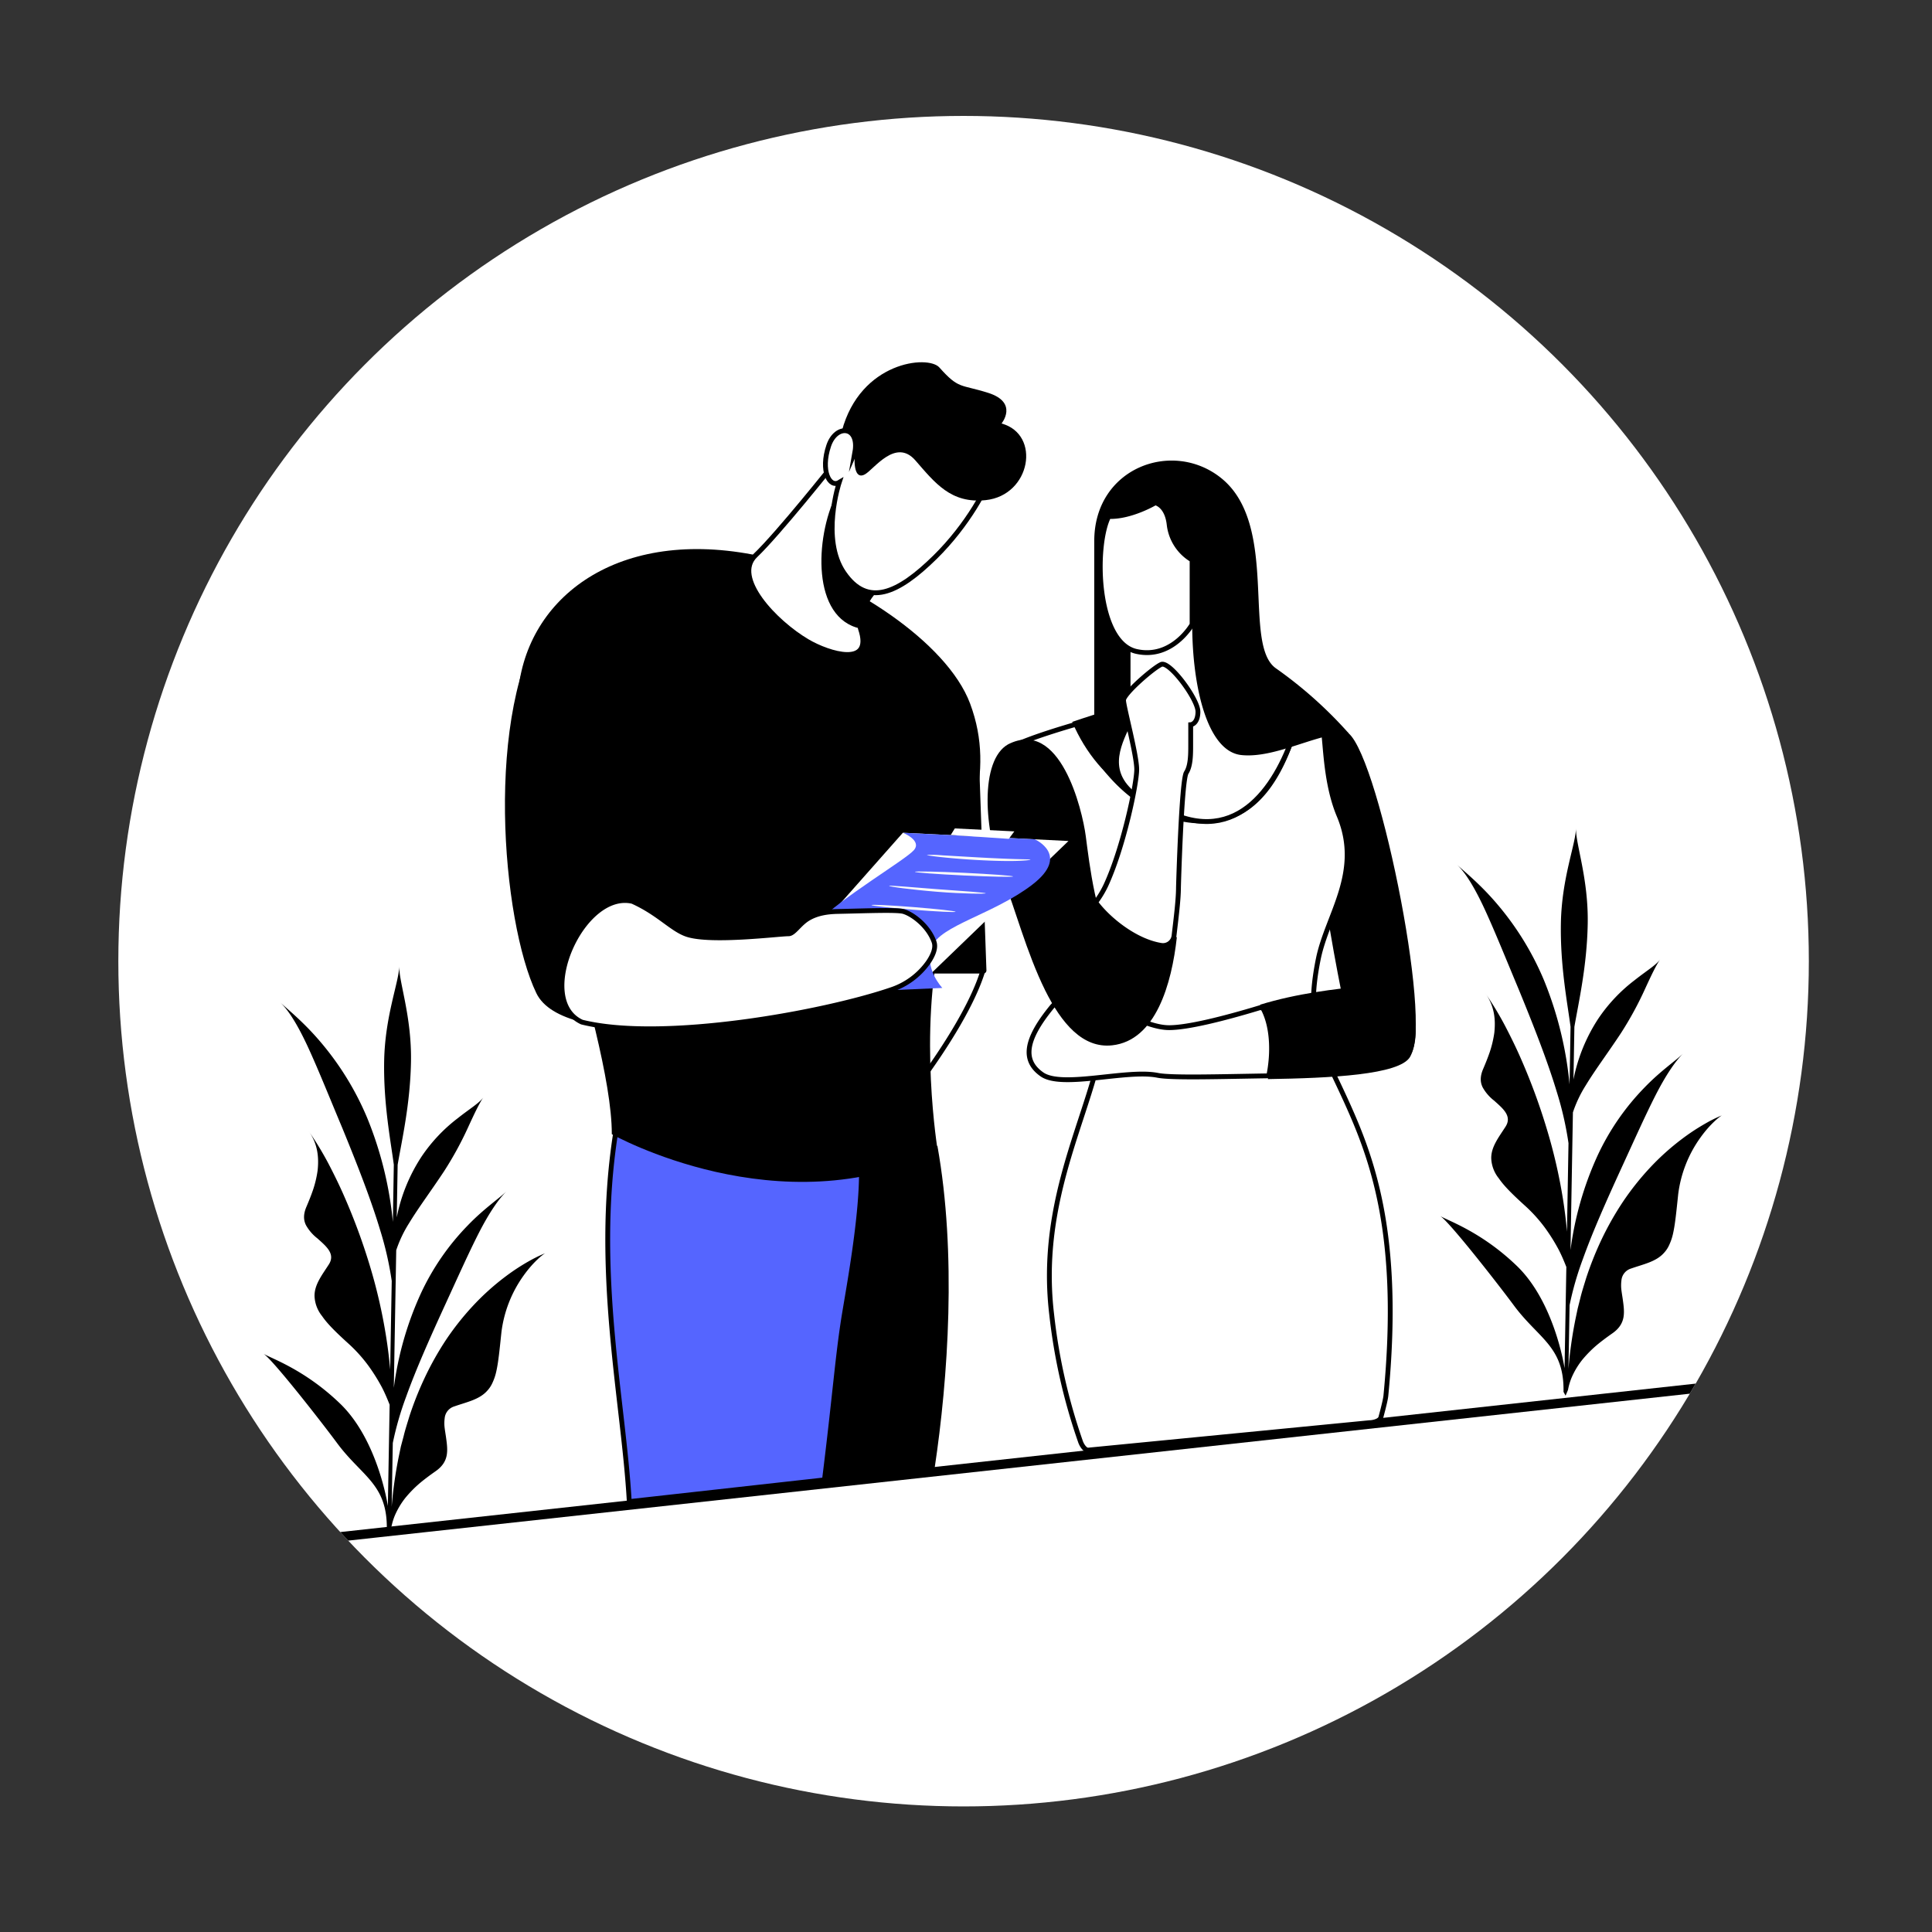 <svg id="Layer_1" data-name="Layer 1" xmlns="http://www.w3.org/2000/svg" xmlns:xlink="http://www.w3.org/1999/xlink" viewBox="0 0 800 800"><rect x="0" y="0" width="800" height="800" fill="#333333" stroke="none"/><defs><style>.cls-1{fill:none;}.cls-2,.cls-4{fill:#fff;}.cls-3{clip-path:url(#clip-path);}.cls-4,.cls-5{stroke:#000;stroke-miterlimit:10;stroke-width:2px;}.cls-5,.cls-6{fill:#5565ff;}.cls-7{fill:#fafafa;}</style><clipPath id="clip-path"><circle class="cls-1" cx="399" cy="398" r="350"/></clipPath></defs><title>workflow svg</title><circle class="cls-2" cx="399" cy="398" r="350"/><g class="cls-3"><path d="M224.91,519.28l-.66.29-1.2.55c-.78.37-1.49.74-2.22,1.11q-2.12,1.13-4.12,2.34a88.93,88.93,0,0,0-7.6,5.17,102,102,0,0,0-13.38,12.1,113.43,113.43,0,0,0-11.07,14A126.42,126.42,0,0,0,176,570.21a137.22,137.22,0,0,0-6.47,16.23c-.83,2.77-1.75,5.52-2.41,8.32L166,598.94l-.88,4.2a176.3,176.3,0,0,0-2.94,20.78l.47-26.41a129.08,129.08,0,0,1,5.5-19.09c4-11.19,9.75-24.14,16.17-38.13,5.26-11.45,9.76-21.52,13.92-29.68s8.22-14.15,11.52-17.34c-3.27,3.15-9.38,7.21-16,14.08a101.62,101.62,0,0,0-19.5,28.26,135.93,135.93,0,0,0-11.19,39.08l1-57a51.23,51.23,0,0,1,5.36-11.26c3.87-6.39,9.18-13.45,14.54-21.58A142.84,142.84,0,0,0,194,466.42c2.49-5.42,4.52-9.68,6.17-12.05-1.67,2.38-5.78,4.81-10.52,8.58a67.1,67.1,0,0,0-15,15.83,70.73,70.73,0,0,0-10.37,25.32l.38-21.81c1.71-10,5.21-25.13,5.52-42.66.33-18.78-5-32.92-4.86-39.55-.12,6.63-5.92,20.57-6.25,39.35-.31,17.54,2.66,32.75,4,42.84L162.68,506A152.05,152.05,0,0,0,152,462.79a120,120,0,0,0-19.52-31.62c-6.7-7.85-12.88-12.84-16.54-16.15,3.72,3.36,7.74,10.16,11.87,19.17s8.61,20.22,13.92,32.87c6.37,15.53,11.95,29.86,15.66,42.22a136.65,136.65,0,0,1,4.82,21.14l-.65,36.67q-.6-6.84-1.67-13.56A219.46,219.46,0,0,0,153.11,524a253,253,0,0,0-10.42-28.28c-2-4.62-4.24-9.19-6.6-13.73a131,131,0,0,0-8.34-13.73c3.9,5.46,4.34,11.09,3.76,16.47a44.59,44.59,0,0,1-1.84,7.82c-.85,2.52-1.83,4.9-2.77,7.12-1.39,3.2-1.22,5.65-.17,7.7a18,18,0,0,0,4.7,5.42c3.66,3.29,7.55,6.4,4.72,10.81s-6.08,8.47-5.9,13.29A14.09,14.09,0,0,0,133.4,545c2.1,3.1,5.66,6.62,10.72,11.21a61.67,61.67,0,0,1,8.31,9.15,76.88,76.88,0,0,1,5.71,9.1c1.45,2.8,2.42,5.27,3.12,7l.08.21-.74,41.93c-.13-.94-4.29-27.46-19.74-42.36-14.52-14-28.21-18.61-31.8-20.69,3.61,2.08,23.94,28.11,30.57,37.07,10.23,13.82,20.87,16.88,20.54,35.77a.19.19,0,0,0,0,0v0L161,635l1-2.36a25.66,25.66,0,0,1,1.38-4.82,32.3,32.3,0,0,1,4.47-7.58,48.47,48.47,0,0,1,6-6.11c2.16-1.81,4.35-3.4,6.41-4.85,3-2.06,4.31-4.35,4.73-6.81s0-5.12-.36-7.73c-.2-1.31-.42-2.62-.56-3.89a15.73,15.73,0,0,1,.06-3.57,5.64,5.64,0,0,1,4-4.92c5.08-1.8,10.32-2.77,13.62-6.48a11.9,11.9,0,0,0,2.2-3.36,22.12,22.12,0,0,0,1.59-4.81c.85-3.83,1.33-8.87,2.09-16.07a51,51,0,0,1,9.09-23.33c4.17-5.91,8.42-9.15,9.13-9.4Z"/><path d="M712.15,462.21l-.66.29-1.2.55c-.78.37-1.49.74-2.22,1.11Q706,465.29,704,466.5a88.93,88.93,0,0,0-7.6,5.17A102,102,0,0,0,683,483.77a113.43,113.43,0,0,0-11.07,14,126.42,126.42,0,0,0-8.71,15.37,137.22,137.22,0,0,0-6.47,16.23c-.83,2.77-1.75,5.52-2.41,8.32l-1.06,4.18-.88,4.2a176.3,176.3,0,0,0-2.94,20.78l.47-26.41a129.08,129.08,0,0,1,5.5-19.09c4-11.19,9.75-24.14,16.17-38.13,5.26-11.45,9.76-21.52,13.92-29.68S693.7,439.39,697,436.2c-3.27,3.15-9.38,7.21-16,14.08a101.62,101.62,0,0,0-19.5,28.26,135.93,135.93,0,0,0-11.19,39.08l1-57a51.23,51.23,0,0,1,5.36-11.26c3.87-6.39,9.18-13.45,14.54-21.58a142.84,142.84,0,0,0,10.05-18.47c2.49-5.42,4.52-9.68,6.17-12.05-1.67,2.38-5.78,4.81-10.52,8.58a67.1,67.1,0,0,0-15,15.83A70.73,70.73,0,0,0,651.54,447l.38-21.81c1.71-10,5.21-25.13,5.52-42.66.33-18.78-5-32.92-4.86-39.55-.12,6.63-5.92,20.57-6.25,39.35-.31,17.54,2.66,32.75,4,42.84L649.92,449a152.05,152.05,0,0,0-10.65-43.25,120,120,0,0,0-19.52-31.62c-6.7-7.85-12.88-12.84-16.54-16.15,3.72,3.36,7.74,10.16,11.87,19.17S623.7,397.34,629,410c6.37,15.53,11.95,29.86,15.66,42.22a136.65,136.65,0,0,1,4.82,21.14L648.85,510q-.6-6.84-1.67-13.56A219.46,219.46,0,0,0,640.35,467a253,253,0,0,0-10.42-28.28c-2-4.62-4.24-9.19-6.6-13.73A131,131,0,0,0,615,411.21c3.9,5.46,4.34,11.09,3.76,16.47a44.59,44.59,0,0,1-1.84,7.82c-.85,2.52-1.83,4.9-2.77,7.12-1.39,3.2-1.22,5.65-.17,7.7a18,18,0,0,0,4.7,5.42c3.66,3.29,7.55,6.4,4.72,10.81s-6.08,8.47-5.9,13.29a14.09,14.09,0,0,0,3.15,8.12c2.1,3.1,5.66,6.62,10.72,11.21a61.67,61.67,0,0,1,8.31,9.15,76.88,76.88,0,0,1,5.71,9.1c1.45,2.8,2.42,5.27,3.12,7l.08.21-.74,41.93c-.13-.94-4.29-27.46-19.74-42.36-14.52-14-28.21-18.61-31.8-20.69,3.61,2.08,23.94,28.11,30.57,37.07,10.23,13.82,20.87,16.88,20.54,35.77a.19.19,0,0,0,0,0v0l.85,1.56,1-2.36a25.66,25.66,0,0,1,1.38-4.82,32.3,32.3,0,0,1,4.47-7.58,48.47,48.47,0,0,1,6-6.11c2.16-1.81,4.35-3.4,6.41-4.85,3-2.06,4.31-4.35,4.73-6.81s0-5.12-.36-7.73c-.2-1.31-.42-2.62-.56-3.89a15.73,15.73,0,0,1,.06-3.57,5.64,5.64,0,0,1,4-4.92c5.08-1.8,10.32-2.77,13.62-6.48a11.9,11.9,0,0,0,2.2-3.36,22.12,22.12,0,0,0,1.59-4.81c.85-3.83,1.33-8.87,2.09-16.07a51,51,0,0,1,9.09-23.33c4.17-5.91,8.42-9.15,9.13-9.4Z"/><rect x="68.29" y="606.13" width="661.42" height="3.88" transform="translate(-63.83 47.06) rotate(-6.25)"/><path d="M557.21,302.91c-16.45-5.59-12,18.22-11.71,40,.31,20.21,9.89,67.6,9.89,67.6l28.54,26.39C593.8,424.83,569.72,307.15,557.21,302.91Z"/><path class="cls-4" d="M325.16,491.74c-3.52-4.23-4.19-10.68-3.37-13.72.59-2.21,6.47-11.14,11.16-18.56a18.91,18.91,0,0,1,7.11-7.11c2.91-1.48,6.49-1.35,7.37-2.82,1.61-2.68,17.29-28.4,17.29-28.4s-1.19-11.54-.08-21c5.25-16.09,44.22-15.32,42.29,2-8,26.23-43.16,70.53-61,85.6a24.19,24.19,0,0,1-14,5.82C329.2,493.74,326.53,493.39,325.16,491.74Z"/><path class="cls-2" d="M482.85,259.19s-4.31,7.81-16.77,7.25c0,0-3.08-2.94-3.78-.56a7.22,7.22,0,0,0,2.38,8.12c3.08,2.38,1.23,14.46-1,15s13.48,7.25,16.84-6.48l2.8.28s-.39-7.28,0-9.66C483.91,269.46,485.93,266.61,482.85,259.19Z"/><path class="cls-4" d="M435.48,544.31a240,240,0,0,0,11.91,52.58c.46,1.37,1.75,3.57,3.19,3.57L567.1,589.1c1.48,0,4.21-.67,4.65-2.09,0,0,1.9-6.86,2.11-9.07,6.46-66.67-5.71-98.39-16.47-122.07-10.32-22.71-17.11-31.13-11.5-58.83,3.71-18.34,18.47-35.84,8.58-59.37-6.62-15.75-5.28-35.43-7.26-37.49,0,0-2.79-2.46-10.39-5.61-.13-.05-1,.65-1.1.6l1.26-.44c-1.82-.61.75,2.14.23,4-5.3,19-14.64,37.47-32.37,40.6-23.66,4.17-45.79-12.91-57.32-37.61a2.69,2.69,0,0,0-3.19-1.47c-8.68,2.55-17.62,5.46-23.27,8a3.26,3.26,0,0,0-1.64,4.34c7,15.2,32.75,66.4,37.57,97.46C462.7,446.84,428.44,485.39,435.48,544.31Z"/><path d="M503.69,335.26c18.79-3.31,29.4-19.54,34.42-40-7.86-2.66-26.36-9-31.5-11.58-6.58-3.29-4.75-30-4.75-30l-34.74,9.91v25.9c0,2.43-12.2,5.68-23.14,9.42C455.16,325.21,479.2,339.57,503.69,335.26Z"/><path class="cls-4" d="M501.86,254.18l-34.74,9.91v22c14.68,7.93-32.49,35.83,23.19,52.64,28.4,8.57,42.78-22.68,47.79-43-7.86-2.66-26.36-9-31.5-11.58C500,280.86,501.86,254.18,501.86,254.18Z"/><path class="cls-4" d="M523.26,418.08a1.52,1.52,0,0,0-1.8-.74c-15.09,4.57-29.8,8.19-37.34,8.19-15.35,0-38-21.56-48.73-8.38s-12.31,21.9-3.92,27.75,35.1-2.19,47.89.37c5.71,1.14,25.27.53,46,.21C527,437.62,527.38,426.27,523.26,418.08Z"/><path d="M564.53,408.35c-11.29,1.1-27.6,3-42.83,7.7,4.75,8.25,5.06,22.56,3.3,30.78,25.66-.4,54.66-1.73,58.9-9.24C588,430.24,589.31,405.94,564.53,408.35Z"/><path class="cls-4" d="M459.1,213.86c-6.1,11.86-5.42,52.17,11.52,55.9,14.8,3.26,23-11.18,23-11.18V231.84a19.55,19.55,0,0,1-9.49-14.59c-.91-8.19-5.76-9.06-5.76-9.06S468.25,214.2,459.1,213.86Z"/><path d="M432.77,410.05c-7.65-15.4-12.73-34.81-17.21-45.76-8.45-20.67-9.82-49.5,1.87-56.08,21.56-11,30.7,26.93,32.16,38s4.39,36.78,12.43,46Z"/><path d="M528.32,276.73c-14.1-9.91,1.68-59.52-22.84-78.91-20.18-16-52.37-4-52.37,26.19v72.25c8-2.49,14-4.79,14-6.68V268.35c-13.45-8.56-13.73-43.38-8-54.49,9.15.34,19.31-5.68,19.31-5.68s4.85.87,5.76,9.06a19.55,19.55,0,0,0,9.49,14.59v26.74c0,25.11,6,52.56,20.35,54.08s32.31-9.54,44.51-8.94A175.18,175.18,0,0,0,528.32,276.73Z"/><path d="M453.67,373.62c-8,10.91-20.49,20.45-20.9,36.44,6.79,13.66,15.6,24.15,27.79,22.78,18-2,24.63-25.43,26.75-44.8C475.3,389,459.58,381.71,453.67,373.62Z"/><path class="cls-4" d="M480.82,275.13c-3.43,1.56-15.58,12.16-15.58,14.8s5.45,22.6,5.45,28.68-5.57,32.56-12.88,48.23a40.86,40.86,0,0,1-4.13,6.78c5.13,7,16.39,16.15,27.12,17.85a4.61,4.61,0,0,0,5.34-4c.87-7.39,1.84-15,1.84-20.08,0,0,1.23-44.3,3.24-47.45,1.83-2.87,1.82-7.61,1.82-11.65v-8.21s2.79-.18,3-5q0-.21,0-.44C496,289.47,484.25,273.57,480.82,275.13Z"/><path d="M405.31,312.41l3.15,89.36a1.3,1.3,0,0,1-1.3,1.35H379.09V317.6Z"/><path d="M350.19,537.37c-2.83,15.31-12.2,45.69-22.43,76.74L387,608c5.61-37.3,9.16-89,1.16-133.52l-31.92-.15C359.36,489.33,352.85,523,350.19,537.37Z"/><path class="cls-5" d="M301.9,534.16s6.77,32.85,11.39,70.18h15.53c10.23-30.61,18.1-53.63,20.93-68.73,2.66-14.2,9.61-46.5,6.5-61.29h-53Z"/><path class="cls-5" d="M355.9,474.79a38.8,38.8,0,0,0-1.28-5.23l-99.8.22c-8.86,57.24,3.43,110.49,5.74,152l80.83-9c4.4-35.2,5.53-52.34,8.36-69.24C352.41,527.62,359,491.35,355.9,474.79Z"/><path d="M322.61,232.14C262.49,216,221.89,242.85,215.23,281.39c-6.09,35.2,38.11,144.19,38.11,188.26,0,0,69.66,39.2,135,7.14,0,0-8.22-49.22,1.59-90.62s22.84-65.12,11.77-94.83C392,265.4,350.72,239.68,322.61,232.14Z"/><path class="cls-4" d="M345.07,192.33S322.38,220.86,312.81,230s8.09,27.7,21.49,35.6c8.85,5.22,27.52,11,22-5.26,0,0-3.11-9.09,12-22C368.28,238.27,351.53,188.26,345.07,192.33Z"/><path d="M368.28,238.27s-7.77-23.18-14.76-36.69l-7.39,3.49C337.52,222.73,336,256,356.32,260.29,356.32,260.29,353.21,251.19,368.28,238.27Z"/><path class="cls-4" d="M354,187.19c1.92-10.88-7.8-11.7-10.85-2.62-3.48,10.38.35,17.57,4.35,15.17,0,0-7.75,23.43,2,37.54s22.2,8.69,37.77-6.64c13.38-13.18,22.1-29.28,23.45-35.49,3.53-16.19-13.28-29.28-29.05-28.43C362.38,167.77,354,187.19,354,187.19Z"/><path d="M354,187.19c-.61,6.41.44,11.37,4.21,9.19s12.69-15.07,20.82-5.75,14.72,18,29.15,16.46c18.64-2,23-27.21,6.54-31.73,0,0,7.14-8.67-5.55-12.69-11.62-3.68-12.08-1.4-20.21-10.52-4.68-5.25-32.73-2.45-40.38,26.37C348.59,178.52,355,177.21,354,187.19Z"/><path d="M261.84,373.22c.6-12.53,8.35-45.06,19.28-65.83s5.57-47.5-9.29-58-35.46-8.55-45.26,5.92c-26.36,38.91-18.71,126.39-4.49,155.92,2.82,5.86,9.63,9.67,18.86,12C220.93,414.09,241,368.46,261.84,373.22Z"/><polygon points="418.18 346.93 419.99 344.79 394.95 343.24 394.96 345.83 418.18 346.93"/><polygon class="cls-2" points="442.43 348.24 420.6 369.28 385.41 403.2 324.86 400.18 373.87 344.82 442.43 348.24"/><path class="cls-6" d="M428.46,347.53s15,6.54-1.06,18.83-38.17,16.85-41.54,25.73,4.34,17,4.34,17l-48.26,2.09s-14.12-18.12-3.85-28.85,37-26.35,40.37-30.35-4.59-7.14-4.59-7.14Z"/><path class="cls-7" d="M383.83,354c0,.17,2.36.54,6.22.95s9.22.87,15.14,1.19,11.3.45,15.2.36,6.3-.38,6.29-.53-2.41-.13-6.28-.25-9.23-.36-15.14-.68l-15.14-.87A43.85,43.85,0,0,0,383.83,354Z"/><ellipse class="cls-7" cx="399.2" cy="361.99" rx="0.55" ry="20.33" transform="translate(18.71 743.6) rotate(-87.29)"/><path class="cls-7" d="M368.16,366.82c0,.15,2.2.55,5.81,1s8.61,1,14.15,1.45,10.57.66,14.21.75,5.89,0,5.9-.12-2.24-.38-5.86-.66L388.2,368.2l-14.15-1.12C370.43,366.8,368.18,366.67,368.16,366.82Z"/><ellipse class="cls-7" cx="378.27" cy="376.14" rx="0.55" ry="17.45" transform="translate(-26.68 723.4) rotate(-85.45)"/><polygon class="cls-2" points="420.01 344.26 417.72 347.35 417.72 347.35 393.69 345.73 395.37 343.03 420.01 344.26"/><path class="cls-7" d="M348.74,392c0,.15,1.9.48,5,.84s7.44.73,12.23,1,9.13.3,12.27.26,5.08-.18,5.08-.33-1.94-.29-5.07-.45L366,392.69,353.83,392C350.7,391.88,348.76,391.82,348.74,392Z"/><path class="cls-4" d="M386.76,390c-2.3-6.56-8.86-11.48-12.68-12.58-2.78-.79-16.27-.23-27.38,0-4.32.1-8.67.78-12.33,3.08-3.5,2.2-5.68,6.16-7.84,6.16-3.95,0-32,3.56-42,.28-6.29-2.07-11.73-8.79-22.67-13.71-20.85-4.77-40.92,40.87-20.91,50,33.65,8.34,100.07-3.84,128-13.38a30.57,30.57,0,0,0,15.39-11.35C386.3,395.63,387.65,392.5,386.76,390Z"/></g></svg>